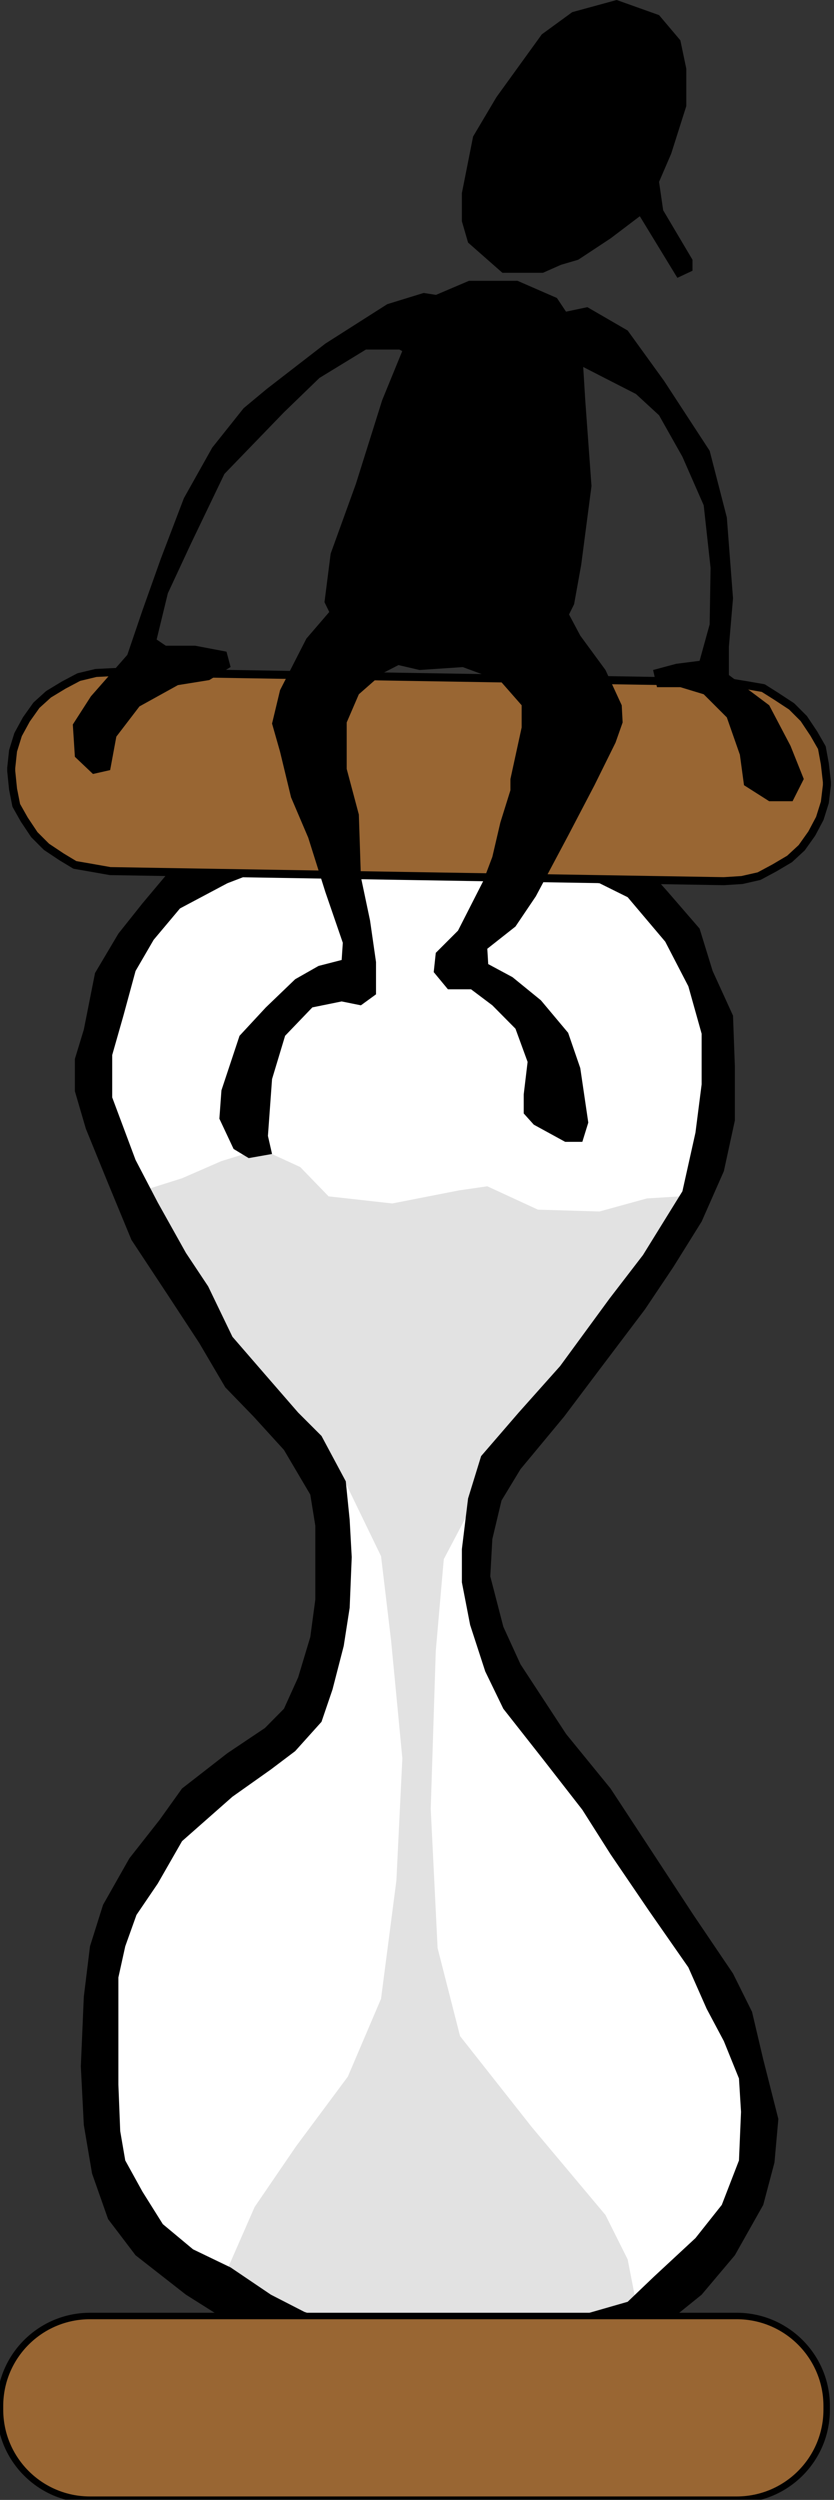 <?xml version="1.0" encoding="UTF-8" standalone="no"?>
<svg
   xmlns:ooo="http://xml.openoffice.org/svg/export"
   xmlns:dc="http://purl.org/dc/elements/1.1/"
   xmlns:cc="http://creativecommons.org/ns#"
   xmlns:rdf="http://www.w3.org/1999/02/22-rdf-syntax-ns#"
   xmlns:svg="http://www.w3.org/2000/svg"
   xmlns="http://www.w3.org/2000/svg"
   xmlns:sodipodi="http://sodipodi.sourceforge.net/DTD/sodipodi-0.dtd"
   xmlns:inkscape="http://www.inkscape.org/namespaces/inkscape"
   version="1.2"
   width="36.42mm"
   height="109.14mm"
   viewBox="0 0 3642 10914"
   preserveAspectRatio="xMidYMid"
   xml:space="preserve"
   id="svg97"
   sodipodi:docname="ampatien.svg"
   style="fill-rule:evenodd;stroke-width:28.222;stroke-linejoin:round"
   inkscape:version="0.92.5 (2060ec1f9f, 2020-04-08)"><rect x="0" y="0" width="3642" height="10914" fill="#333333" stroke="none"/><sodipodi:namedview
   pagecolor="#ffffff"
   bordercolor="#666666"
   borderopacity="1"
   objecttolerance="10"
   gridtolerance="10"
   guidetolerance="10"
   inkscape:pageopacity="0"
   inkscape:pageshadow="2"
   inkscape:window-width="664"
   inkscape:window-height="487"
   id="namedview99"
   showgrid="false"
   inkscape:zoom="0.2102413"
   inkscape:cx="68.825198"
   inkscape:cy="206.24882"
   inkscape:window-x="0"
   inkscape:window-y="0"
   inkscape:window-maximized="0"
   inkscape:current-layer="svg97" />
 <defs
   class="ClipPathGroup"
   id="defs8">
  <clipPath
   id="presentation_clip_path"
   clipPathUnits="userSpaceOnUse">
   <rect
   x="0"
   y="0"
   width="21000"
   height="29700"
   id="rect2" />
  </clipPath>
  <clipPath
   id="presentation_clip_path_shrink"
   clipPathUnits="userSpaceOnUse">
   <rect
   x="21"
   y="29"
   width="20958"
   height="29641"
   id="rect5" />
  </clipPath>
 </defs>
 <defs
   class="TextShapeIndex"
   id="defs12">
  <g
   ooo:slide="id1"
   ooo:id-list="id3"
   id="g10" />
 </defs>
 <defs
   class="EmbeddedBulletChars"
   id="defs44">
  <g
   id="bullet-char-template-57356"
   transform="matrix(4.8828125e-4,0,0,-4.8828125e-4,0,0)">
   <path
   d="M 580,1141 1163,571 580,0 -4,571 Z"
   id="path14"
   inkscape:connector-curvature="0" />
  </g>
  <g
   id="bullet-char-template-57354"
   transform="matrix(4.8828125e-4,0,0,-4.8828125e-4,0,0)">
   <path
   d="M 8,1128 H 1137 V 0 H 8 Z"
   id="path17"
   inkscape:connector-curvature="0" />
  </g>
  <g
   id="bullet-char-template-10146"
   transform="matrix(4.8828125e-4,0,0,-4.8828125e-4,0,0)">
   <path
   d="M 174,0 602,739 174,1481 1456,739 Z M 1358,739 309,1346 659,739 Z"
   id="path20"
   inkscape:connector-curvature="0" />
  </g>
  <g
   id="bullet-char-template-10132"
   transform="matrix(4.8828125e-4,0,0,-4.8828125e-4,0,0)">
   <path
   d="M 2015,739 1276,0 H 717 l 543,543 H 174 v 393 h 1086 l -543,545 h 557 z"
   id="path23"
   inkscape:connector-curvature="0" />
  </g>
  <g
   id="bullet-char-template-10007"
   transform="matrix(4.8828125e-4,0,0,-4.8828125e-4,0,0)">
   <path
   d="m 0,-2 c -7,16 -16,29 -25,39 l 381,530 c -94,256 -141,385 -141,387 0,25 13,38 40,38 9,0 21,-2 34,-5 21,4 42,12 65,25 l 27,-13 111,-251 280,301 64,-25 24,25 c 21,-10 41,-24 62,-43 C 886,937 835,863 770,784 769,783 710,716 594,584 L 774,223 c 0,-27 -21,-55 -63,-84 l 16,-20 C 717,90 699,76 672,76 641,76 570,178 457,381 L 164,-76 c -22,-34 -53,-51 -92,-51 -42,0 -63,17 -64,51 -7,9 -10,24 -10,44 0,9 1,19 2,30 z"
   id="path26"
   inkscape:connector-curvature="0" />
  </g>
  <g
   id="bullet-char-template-10004"
   transform="matrix(4.8828125e-4,0,0,-4.8828125e-4,0,0)">
   <path
   d="M 285,-33 C 182,-33 111,30 74,156 52,228 41,333 41,471 c 0,78 14,145 41,201 34,71 87,106 158,106 53,0 88,-31 106,-94 l 23,-176 c 8,-64 28,-97 59,-98 l 735,706 c 11,11 33,17 66,17 42,0 63,-15 63,-46 V 965 c 0,-36 -10,-64 -30,-84 L 442,47 C 390,-6 338,-33 285,-33 Z"
   id="path29"
   inkscape:connector-curvature="0" />
  </g>
  <g
   id="bullet-char-template-9679"
   transform="matrix(4.8828125e-4,0,0,-4.8828125e-4,0,0)">
   <path
   d="M 813,0 C 632,0 489,54 383,161 276,268 223,411 223,592 c 0,181 53,324 160,431 106,107 249,161 430,161 179,0 323,-54 432,-161 108,-107 162,-251 162,-431 0,-180 -54,-324 -162,-431 C 1136,54 992,0 813,0 Z"
   id="path32"
   inkscape:connector-curvature="0" />
  </g>
  <g
   id="bullet-char-template-8226"
   transform="matrix(4.8828125e-4,0,0,-4.8828125e-4,0,0)">
   <path
   d="m 346,457 c -73,0 -137,26 -191,78 -54,51 -81,114 -81,188 0,73 27,136 81,188 54,52 118,78 191,78 73,0 134,-26 185,-79 51,-51 77,-114 77,-187 0,-75 -25,-137 -76,-188 -50,-52 -112,-78 -186,-78 z"
   id="path35"
   inkscape:connector-curvature="0" />
  </g>
  <g
   id="bullet-char-template-8211"
   transform="matrix(4.8828125e-4,0,0,-4.8828125e-4,0,0)">
   <path
   d="M -4,459 H 1135 V 606 H -4 Z"
   id="path38"
   inkscape:connector-curvature="0" />
  </g>
  <g
   id="bullet-char-template-61548"
   transform="matrix(4.8828125e-4,0,0,-4.8828125e-4,0,0)">
   <path
   d="m 173,740 c 0,163 58,303 173,419 116,115 255,173 419,173 163,0 302,-58 418,-173 116,-116 174,-256 174,-419 0,-163 -58,-303 -174,-418 C 1067,206 928,148 765,148 601,148 462,206 346,322 231,437 173,577 173,740 Z"
   id="path41"
   inkscape:connector-curvature="0" />
  </g>
 </defs>
 <g
   id="g49"
   transform="translate(-8679,-9393)">
  <g
   id="id2"
   class="Master_Slide">
   <g
   id="bg-id2"
   class="Background" />
   <g
   id="bo-id2"
   class="BackgroundObjects" />
  </g>
 </g>
 <g
   class="SlideGroup"
   id="g95"
   transform="translate(-8679,-9393)">
  <g
   id="g93">
   <g
   id="container-id1">
    <g
   id="id1"
   class="Slide"
   clip-path="url(#presentation_clip_path)">
     <g
   class="Page"
   id="g89">
      <g
   class="Graphic"
   id="g87">
       <g
   id="id3">
        <rect
   class="BoundingBox"
   x="8679"
   y="9393"
   width="3642"
   height="10914"
   id="rect51"
   style="fill:none;stroke:none" />
        <defs
   id="defs56">
         <clipPath
   id="clip_path_1"
   clipPathUnits="userSpaceOnUse">
          <path
   d="m 8679,9393 h 3641 V 20306 H 8679 Z"
   id="path53"
   inkscape:connector-curvature="0" />
         </clipPath>
        </defs>
        <g
   clip-path="url(#clip_path_1)"
   id="g84">
         <path
   d="m 10131,16121 -44,-252 -97,-172 -256,-296 -163,-255 -230,-353 -150,-340 -115,-282 27,-261 70,-273 124,-212 177,-176 260,-111 h 1037 l 654,9 137,185 132,203 141,300 9,243 -57,401 -141,305 -230,331 -199,278 -247,282 -123,168 -76,220 v 212 l 36,247 163,313 256,331 239,349 145,220 159,252 164,247 75,397 -40,247 -58,194 -167,212 -181,163 -124,110 -260,40 -159,44 -1002,-18 -208,-119 -397,-251 -164,-181 -79,-137 -44,-203 -9,-441 v -322 l 75,-203 97,-212 208,-251 150,-137 238,-163 133,-168 48,-220 49,-274 17,-278 z"
   id="path58"
   inkscape:connector-curvature="0"
   style="fill:#ffffff;stroke:none" />
         <path
   d="m 9306,14590 168,-53 172,-75 172,-53 172,79 124,128 278,31 291,-57 124,-18 221,102 269,8 207,-57 146,-9 -4,110 -199,287 -221,274 -274,331 -198,322 -137,260 -35,401 -22,689 30,608 98,384 313,397 322,384 97,194 36,185 -199,111 -477,92 -419,-13 -296,-53 -287,-137 -132,-83 145,-331 181,-265 226,-304 145,-340 67,-516 26,-534 -49,-512 -44,-370 -154,-318 -247,-304 -274,-314 -194,-348 -168,-194 z"
   id="path60"
   inkscape:connector-curvature="0"
   style="fill:#e2e2e2;stroke:none" />
         <path
   d="m 9743,19570 -252,-159 -220,-172 -120,-158 -70,-199 -36,-212 -13,-256 13,-304 27,-220 57,-181 115,-203 132,-168 98,-137 198,-154 164,-110 83,-84 62,-137 53,-176 22,-164 v -167 -155 l -22,-136 -115,-195 -132,-145 -124,-128 -114,-194 -133,-203 -163,-247 -102,-247 -97,-238 -48,-164 v -141 l 39,-128 49,-247 102,-172 105,-132 115,-137 133,-93 137,-44 348,-8 -167,119 -195,75 -207,110 -115,137 -79,136 -53,195 -49,172 v 185 l 102,273 97,186 123,220 97,146 106,220 142,164 145,167 102,102 106,198 17,168 9,163 -9,221 -26,167 -49,190 -48,141 -115,128 -106,80 -168,119 -220,194 -106,185 -93,137 -49,137 -30,136 v 468 l 8,203 22,128 75,136 89,142 132,110 164,79 176,119 146,75 150,53 229,14 h 468 l 318,-40 247,-71 115,-110 181,-168 115,-145 75,-194 9,-212 -9,-146 -66,-163 -75,-141 -80,-181 -172,-247 -168,-247 -123,-194 -172,-221 -173,-220 -79,-163 -66,-203 -36,-186 v -145 l 27,-221 57,-185 164,-190 181,-203 216,-295 146,-190 172,-278 57,-256 27,-211 v -221 l -58,-207 -101,-195 -164,-194 -123,-61 -172,-31 -155,-27 H 9867 l 141,-128 1231,18 181,26 98,93 75,84 141,163 57,185 89,195 8,220 v 238 l -48,221 -97,220 -124,199 -124,185 -207,274 -146,194 -190,229 -83,137 -40,168 -9,163 57,220 75,164 199,304 194,238 168,256 194,296 173,256 83,167 49,208 66,260 -17,190 -49,185 -124,220 -145,172 -208,168 -190,84 -278,26 -459,18 -450,9 -265,-53 z"
   id="path62"
   inkscape:connector-curvature="0"
   style="fill:#000000;stroke:none" />
         <path
   d="m 9178,12327 -80,4 -75,18 -66,35 -66,40 -53,48 -44,62 -36,66 -22,71 -8,75 v 13 l 8,79 14,71 35,62 44,66 53,53 66,44 58,35 75,13 79,14 2680,44 79,-5 75,-17 67,-36 66,-39 53,-49 44,-62 35,-66 22,-70 9,-75 v -14 l -9,-79 -13,-71 -35,-61 -44,-66 -53,-53 -67,-44 -57,-36 -75,-13 -80,-13 z"
   id="path64"
   inkscape:connector-curvature="0"
   style="fill:#996633;stroke:none" />
         <path
   d="m 9178,12327 -80,4 -75,18 -66,35 -66,40 -53,48 -44,62 -36,66 -22,71 -8,75 v 13 l 8,79 14,71 35,62 44,66 53,53 66,44 58,35 75,13 79,14 2680,44 79,-5 75,-17 67,-36 66,-39 53,-49 44,-62 35,-66 22,-70 9,-75 v -14 l -9,-79 -13,-71 -35,-61 -44,-66 -53,-53 -67,-44 -57,-36 -75,-13 -80,-13 z"
   id="path66"
   inkscape:connector-curvature="0"
   style="fill:none;stroke:#000000;stroke-width:35;stroke-linecap:round;stroke-linejoin:round" />
         <path
   d="m 10484,20306 h 1412 c 217,0 393,-176 393,-393 v -16 c 0,-217 -176,-393 -393,-393 H 9072 c -217,0 -393,176 -393,393 v 16 c 0,217 176,393 393,393 z"
   id="path68"
   inkscape:connector-curvature="0"
   style="fill:#996633;stroke:none" />
         <path
   d="m 10484,20306 h 1412 c 217,0 393,-176 393,-393 v -16 c 0,-217 -176,-393 -393,-393 H 9072 c -217,0 -393,176 -393,393 v 16 c 0,217 176,393 393,393 z"
   id="path70"
   inkscape:connector-curvature="0"
   style="fill:none;stroke:#000000" />
         <path
   d="m 10255,11436 93,-296 101,-247 102,-199 176,-75 h 212 l 172,75 106,159 18,291 27,371 -45,344 -31,172 -70,141 -106,49 -305,84 -194,13 -305,-71 -110,-225 27,-212 110,-304 z"
   id="path72"
   inkscape:connector-curvature="0"
   style="fill:#000000;stroke:none" />
         <path
   d="m 11116,10761 128,-27 176,102 159,220 199,305 75,291 27,353 -18,211 v 124 l 176,132 93,177 58,145 -49,97 h -102 l -110,-70 -18,-133 -57,-163 -101,-101 -102,-31 h -102 l -17,-75 101,-27 102,-13 44,-159 4,-247 -30,-273 -93,-212 -102,-181 -101,-93 -137,-70 -146,-75 -101,-49 -9,-101 z"
   id="path74"
   inkscape:connector-curvature="0"
   style="fill:#000000;stroke:none" />
         <path
   d="m 9844,11091 256,-198 270,-172 159,-49 198,31 5,141 -102,159 -101,-26 -106,-58 h -146 l -203,124 -155,150 -260,269 -146,304 -101,217 -49,202 40,27 h 128 l 137,26 18,67 -93,57 -137,22 -168,93 -101,132 -27,146 -75,17 -79,-75 -9,-141 79,-123 159,-181 66,-194 80,-225 101,-265 124,-221 137,-172 z"
   id="path76"
   inkscape:connector-curvature="0"
   style="fill:#000000;stroke:none" />
         <path
   d="m 10908,12794 49,-225 v -97 l -93,-106 -203,-75 v -114 l 128,-150 119,-58 159,9 71,49 75,141 110,150 71,154 4,75 -31,88 -92,186 -115,220 -141,265 -89,132 -123,97 4,67 106,57 124,101 119,142 53,154 35,238 -26,84 h -75 l -137,-75 -44,-49 v -83 l 17,-142 -53,-145 -101,-102 -93,-70 h -101 l -62,-75 9,-84 97,-97 110,-216 40,-106 35,-150 44,-141 z"
   id="path78"
   inkscape:connector-curvature="0"
   style="fill:#000000;stroke:none" />
         <path
   d="m 9902,12406 115,-225 110,-128 194,-93 h 203 l 97,93 v 97 l -123,106 -146,75 -106,93 -53,123 v 203 l 53,199 9,273 40,190 26,181 v 141 l -66,48 -84,-17 -128,26 -119,124 -57,189 -18,248 18,79 -102,18 -66,-40 -62,-132 9,-124 79,-238 115,-124 128,-123 102,-58 101,-26 5,-75 -76,-221 -75,-238 -75,-176 -48,-199 -35,-123 z"
   id="path80"
   inkscape:connector-curvature="0"
   style="fill:#000000;stroke:none" />
         <path
   d="m 11050,10584 h -177 l -150,-132 -27,-93 v -123 l 49,-247 102,-172 198,-274 133,-97 194,-53 185,66 93,110 26,124 v 163 l -66,208 -53,123 18,124 128,216 v 48 l -66,31 -164,-269 -128,97 -141,93 -75,22 z"
   id="path82"
   inkscape:connector-curvature="0"
   style="fill:#000000;stroke:none" />
        </g>
       </g>
      </g>
     </g>
    </g>
   </g>
  </g>
 </g>
</svg>